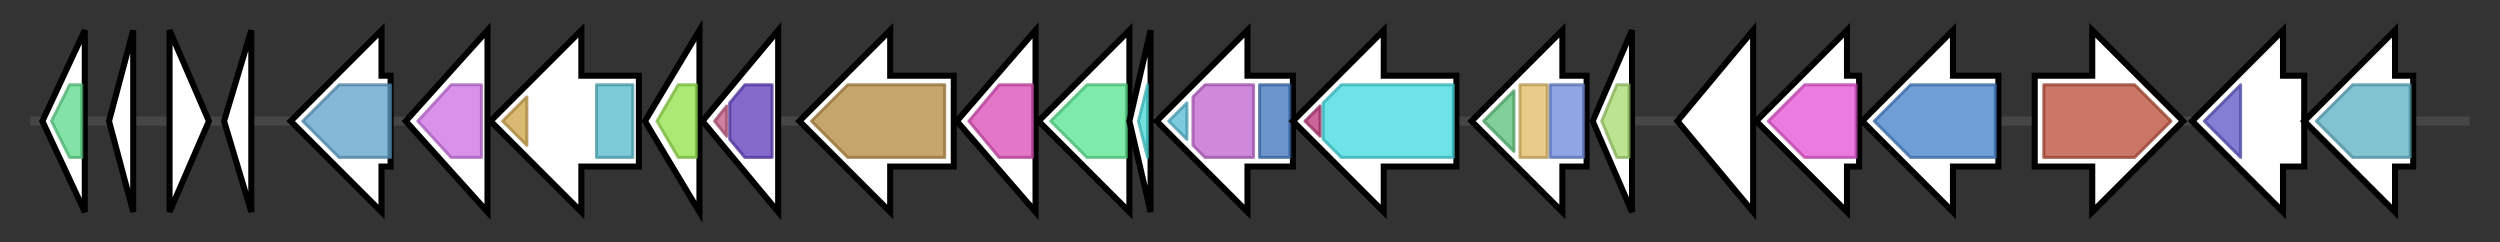 <svg version="1.1" baseProfile="full" xmlns="http://www.w3.org/2000/svg" width="825.667" height="80">
	<rect width="100%" height="100%" fill="#333333" stroke="none"/>
	<g>
		<line x1="10" y1="40.0" x2="815.667" y2="40.0" style="stroke:rgb(70,70,70); stroke-width:3 "/>
		<g>
			<title> (ctg1_330)</title>
			<polygon class=" (ctg1_330)" points="14,40 28,10 28,70" fill="rgb(255,255,255)" fill-opacity="1.0" stroke="rgb(0,0,0)" stroke-width="2"  />
			<g>
				<title>DUF5082 (PF16888)
"Domain of unknown function (DUF5082)"</title>
				<polygon class="PF16888" points="17,40 23,28 27,28 27,52 23,52 17,40" stroke-linejoin="round" width="10" height="24" fill="rgb(90,217,137)" stroke="rgb(72,173,109)" stroke-width="1" opacity="0.75" />
			</g>
		</g>
		<g>
			<title> (ctg1_331)</title>
			<polygon class=" (ctg1_331)" points="36,40 44,10 44,70" fill="rgb(255,255,255)" fill-opacity="1.0" stroke="rgb(0,0,0)" stroke-width="2"  />
		</g>
		<g>
			<title> (ctg1_332)</title>
			<polygon class=" (ctg1_332)" points="56,10 69,40 56,70" fill="rgb(255,255,255)" fill-opacity="1.0" stroke="rgb(0,0,0)" stroke-width="2"  />
		</g>
		<g>
			<title> (ctg1_333)</title>
			<polygon class=" (ctg1_333)" points="74,40 83,10 83,70" fill="rgb(255,255,255)" fill-opacity="1.0" stroke="rgb(0,0,0)" stroke-width="2"  />
		</g>
		<g>
			<title> (ctg1_334)</title>
			<polygon class=" (ctg1_334)" points="129,25 126,25 126,10 96,40 126,70 126,55 129,55" fill="rgb(255,255,255)" fill-opacity="1.0" stroke="rgb(0,0,0)" stroke-width="2"  />
			<g>
				<title>Beta-lactamase (PF00144)
"Beta-lactamase"</title>
				<polygon class="PF00144" points="100,40 112,28 129,28 129,52 112,52" stroke-linejoin="round" width="33" height="24" fill="rgb(92,159,200)" stroke="rgb(73,127,160)" stroke-width="1" opacity="0.75" />
			</g>
		</g>
		<g>
			<title> (ctg1_335)</title>
			<polygon class=" (ctg1_335)" points="134,40 161,10 161,70" fill="rgb(255,255,255)" fill-opacity="1.0" stroke="rgb(0,0,0)" stroke-width="2"  />
			<g>
				<title>NAD_synthase (PF02540)
"NAD synthase"</title>
				<polygon class="PF02540" points="138,40 149,28 159,28 159,52 149,52" stroke-linejoin="round" width="24" height="24" fill="rgb(204,109,227)" stroke="rgb(163,87,181)" stroke-width="1" opacity="0.75" />
			</g>
		</g>
		<g>
			<title> (ctg1_336)</title>
			<polygon class=" (ctg1_336)" points="211,25 192,25 192,10 162,40 192,70 192,55 211,55" fill="rgb(255,255,255)" fill-opacity="1.0" stroke="rgb(0,0,0)" stroke-width="2"  />
			<g>
				<title>NAPRTase_C (PF17956)
"Nicotinate phosphoribosyltransferase C-terminal domain"</title>
				<polygon class="PF17956" points="166,40 174,32 174,48" stroke-linejoin="round" width="11" height="24" fill="rgb(205,162,68)" stroke="rgb(164,129,54)" stroke-width="1" opacity="0.75" />
			</g>
			<g>
				<title>NAPRTase_N (PF17767)
"Nicotinate phosphoribosyltransferase (NAPRTase) N-terminal domain"</title>
				<rect class="PF17767" x="197" y="28" stroke-linejoin="round" width="12" height="24" fill="rgb(82,185,201)" stroke="rgb(65,147,160)" stroke-width="1" opacity="0.75" />
			</g>
		</g>
		<g>
			<title> (ctg1_337)</title>
			<polygon class=" (ctg1_337)" points="213,40 231,10 231,70" fill="rgb(255,255,255)" fill-opacity="1.0" stroke="rgb(0,0,0)" stroke-width="2"  />
			<g>
				<title>Isochorismatase (PF00857)
"Isochorismatase family"</title>
				<polygon class="PF00857" points="217,40 224,28 230,28 230,52 224,52" stroke-linejoin="round" width="17" height="24" fill="rgb(144,224,70)" stroke="rgb(115,179,56)" stroke-width="1" opacity="0.75" />
			</g>
		</g>
		<g>
			<title> (ctg1_338)</title>
			<polygon class=" (ctg1_338)" points="232,40 257,10 257,70" fill="rgb(255,255,255)" fill-opacity="1.0" stroke="rgb(0,0,0)" stroke-width="2"  />
			<g>
				<title>AraR_C (PF19368)
"AraR C-terminal winged HTH domain"</title>
				<polygon class="PF19368" points="236,40 240,35 240,45" stroke-linejoin="round" width="8" height="24" fill="rgb(190,84,128)" stroke="rgb(152,67,102)" stroke-width="1" opacity="0.75" />
			</g>
			<g>
				<title>NUDIX (PF00293)
"NUDIX domain"</title>
				<polygon class="PF00293" points="241,34 246,28 255,28 255,52 246,52 241,46" stroke-linejoin="round" width="14" height="24" fill="rgb(92,56,187)" stroke="rgb(73,44,149)" stroke-width="1" opacity="0.75" />
			</g>
		</g>
		<g>
			<title> (ctg1_339)</title>
			<polygon class=" (ctg1_339)" points="315,25 294,25 294,10 264,40 294,70 294,55 315,55" fill="rgb(255,255,255)" fill-opacity="1.0" stroke="rgb(0,0,0)" stroke-width="2"  />
			<g>
				<title>Carboxyl_trans (PF01039)
"Carboxyl transferase domain"</title>
				<polygon class="PF01039" points="268,40 280,28 312,28 312,52 280,52" stroke-linejoin="round" width="48" height="24" fill="rgb(180,136,60)" stroke="rgb(144,108,48)" stroke-width="1" opacity="0.75" />
			</g>
		</g>
		<g>
			<title> (ctg1_340)</title>
			<polygon class=" (ctg1_340)" points="316,40 342,10 342,70" fill="rgb(255,255,255)" fill-opacity="1.0" stroke="rgb(0,0,0)" stroke-width="2"  />
			<g>
				<title>ECH_1 (PF00378)
"Enoyl-CoA hydratase/isomerase"</title>
				<polygon class="PF00378" points="320,40 330,28 341,28 341,52 330,52" stroke-linejoin="round" width="25" height="24" fill="rgb(218,72,181)" stroke="rgb(174,57,144)" stroke-width="1" opacity="0.75" />
			</g>
		</g>
		<g>
			<title> (ctg1_341)</title>
			<polygon class=" (ctg1_341)" points="373,25 373,25 373,10 343,40 373,70 373,55 373,55" fill="rgb(255,255,255)" fill-opacity="1.0" stroke="rgb(0,0,0)" stroke-width="2"  />
			<g>
				<title>HMGL-like (PF00682)
"HMGL-like"</title>
				<polygon class="PF00682" points="347,40 359,28 372,28 372,52 359,52" stroke-linejoin="round" width="27" height="24" fill="rgb(84,228,141)" stroke="rgb(67,182,112)" stroke-width="1" opacity="0.75" />
			</g>
		</g>
		<g>
			<title> (ctg1_342)</title>
			<polygon class=" (ctg1_342)" points="373,40 380,10 380,70" fill="rgb(255,255,255)" fill-opacity="1.0" stroke="rgb(0,0,0)" stroke-width="2"  />
			<g>
				<title>Biotin_lipoyl (PF00364)
"Biotin-requiring enzyme"</title>
				<polygon class="PF00364" points="376,40 379,28 379,28 379,52 379,52" stroke-linejoin="round" width="6" height="24" fill="rgb(67,214,213)" stroke="rgb(53,171,170)" stroke-width="1" opacity="0.75" />
			</g>
		</g>
		<g>
			<title> (ctg1_343)</title>
			<polygon class=" (ctg1_343)" points="427,25 412,25 412,10 382,40 412,70 412,55 427,55" fill="rgb(255,255,255)" fill-opacity="1.0" stroke="rgb(0,0,0)" stroke-width="2"  />
			<g>
				<title>Biotin_carb_C (PF02785)
"Biotin carboxylase C-terminal domain"</title>
				<polygon class="PF02785" points="386,40 392,34 392,46" stroke-linejoin="round" width="10" height="24" fill="rgb(82,186,211)" stroke="rgb(65,148,168)" stroke-width="1" opacity="0.75" />
			</g>
			<g>
				<title>CPSase_L_D2 (PF02786)
"Carbamoyl-phosphate synthase L chain, ATP binding domain"</title>
				<polygon class="PF02786" points="394,32 398,28 414,28 414,52 398,52 394,48" stroke-linejoin="round" width="20" height="24" fill="rgb(190,97,205)" stroke="rgb(151,77,164)" stroke-width="1" opacity="0.75" />
			</g>
			<g>
				<title>Biotin_carb_N (PF00289)
"Biotin carboxylase, N-terminal domain"</title>
				<rect class="PF00289" x="416" y="28" stroke-linejoin="round" width="10" height="24" fill="rgb(59,114,187)" stroke="rgb(47,91,149)" stroke-width="1" opacity="0.75" />
			</g>
		</g>
		<g>
			<title> (ctg1_344)</title>
			<polygon class=" (ctg1_344)" points="481,25 457,25 457,10 427,40 457,70 457,55 481,55" fill="rgb(255,255,255)" fill-opacity="1.0" stroke="rgb(0,0,0)" stroke-width="2"  />
			<g>
				<title>AMP-binding_C (PF13193)
"AMP-binding enzyme C-terminal domain"</title>
				<polygon class="PF13193" points="431,40 436,35 436,45" stroke-linejoin="round" width="7" height="24" fill="rgb(182,50,118)" stroke="rgb(145,39,94)" stroke-width="1" opacity="0.75" />
			</g>
			<g>
				<title>AMP-binding (PF00501)
"AMP-binding enzyme"</title>
				<polygon class="PF00501" points="437,34 443,28 480,28 480,52 443,52 437,46" stroke-linejoin="round" width="43" height="24" fill="rgb(60,217,223)" stroke="rgb(48,173,178)" stroke-width="1" opacity="0.75" />
			</g>
		</g>
		<g>
			<title> (ctg1_345)</title>
			<polygon class=" (ctg1_345)" points="524,25 516,25 516,10 486,40 516,70 516,55 524,55" fill="rgb(255,255,255)" fill-opacity="1.0" stroke="rgb(0,0,0)" stroke-width="2"  />
			<g>
				<title>Acyl-CoA_dh_1 (PF00441)
"Acyl-CoA dehydrogenase, C-terminal domain"</title>
				<polygon class="PF00441" points="490,40 500,30 500,50" stroke-linejoin="round" width="14" height="24" fill="rgb(85,191,117)" stroke="rgb(68,152,93)" stroke-width="1" opacity="0.75" />
			</g>
			<g>
				<title>Acyl-CoA_dh_M (PF02770)
"Acyl-CoA dehydrogenase, middle domain"</title>
				<polygon class="PF02770" points="502,28 502,28 511,28 511,52 502,52 502,52" stroke-linejoin="round" width="9" height="24" fill="rgb(225,186,97)" stroke="rgb(180,148,77)" stroke-width="1" opacity="0.75" />
			</g>
			<g>
				<title>Acyl-CoA_dh_N (PF02771)
"Acyl-CoA dehydrogenase, N-terminal domain"</title>
				<rect class="PF02771" x="512" y="28" stroke-linejoin="round" width="11" height="24" fill="rgb(105,135,218)" stroke="rgb(84,108,174)" stroke-width="1" opacity="0.75" />
			</g>
		</g>
		<g>
			<title> (ctg1_346)</title>
			<polygon class=" (ctg1_346)" points="526,40 539,10 539,70" fill="rgb(255,255,255)" fill-opacity="1.0" stroke="rgb(0,0,0)" stroke-width="2"  />
			<g>
				<title>TetR_C_24 (PF17932)
"Tetracyclin repressor-like, C-terminal domain"</title>
				<polygon class="PF17932" points="529,40 534,28 538,28 538,52 534,52" stroke-linejoin="round" width="10" height="24" fill="rgb(165,217,107)" stroke="rgb(132,173,85)" stroke-width="1" opacity="0.75" />
			</g>
		</g>
		<g>
			<title> (ctg1_347)</title>
			<polygon class=" (ctg1_347)" points="554,40 579,10 579,70" fill="rgb(255,255,255)" fill-opacity="1.0" stroke="rgb(0,0,0)" stroke-width="2"  />
		</g>
		<g>
			<title> (ctg1_348)</title>
			<polygon class=" (ctg1_348)" points="614,25 610,25 610,10 580,40 610,70 610,55 614,55" fill="rgb(255,255,255)" fill-opacity="1.0" stroke="rgb(0,0,0)" stroke-width="2"  />
			<g>
				<title>Cyt_bd_oxida_II (PF02322)
"Cytochrome bd terminal oxidase subunit II"</title>
				<polygon class="PF02322" points="584,40 596,28 613,28 613,52 596,52" stroke-linejoin="round" width="32" height="24" fill="rgb(228,79,211)" stroke="rgb(182,63,168)" stroke-width="1" opacity="0.75" />
			</g>
		</g>
		<g>
			<title> (ctg1_349)</title>
			<polygon class=" (ctg1_349)" points="660,25 645,25 645,10 615,40 645,70 645,55 660,55" fill="rgb(255,255,255)" fill-opacity="1.0" stroke="rgb(0,0,0)" stroke-width="2"  />
			<g>
				<title>Cyt_bd_oxida_I (PF01654)
"Cytochrome bd terminal oxidase subunit I"</title>
				<polygon class="PF01654" points="619,40 631,28 659,28 659,52 631,52" stroke-linejoin="round" width="42" height="24" fill="rgb(64,127,201)" stroke="rgb(51,101,160)" stroke-width="1" opacity="0.75" />
			</g>
		</g>
		<g>
			<title> (ctg1_350)</title>
			<polygon class=" (ctg1_350)" points="672,25 691,25 691,10 721,40 691,70 691,55 672,55" fill="rgb(255,255,255)" fill-opacity="1.0" stroke="rgb(0,0,0)" stroke-width="2"  />
			<g>
				<title>Amino_oxidase (PF01593)
"Flavin containing amine oxidoreductase"</title>
				<polygon class="PF01593" points="675,28 705,28 717,40 705,52 675,52" stroke-linejoin="round" width="44" height="24" fill="rgb(184,74,52)" stroke="rgb(147,59,41)" stroke-width="1" opacity="0.75" />
			</g>
		</g>
		<g>
			<title> (ctg1_351)</title>
			<polygon class=" (ctg1_351)" points="761,25 754,25 754,10 724,40 754,70 754,55 761,55" fill="rgb(255,255,255)" fill-opacity="1.0" stroke="rgb(0,0,0)" stroke-width="2"  />
			<g>
				<title>Spore_GerAC (PF05504)
"Spore germination B3/ GerAC like, C-terminal"</title>
				<polygon class="PF05504" points="728,40 740,28 740,28 740,52 740,52" stroke-linejoin="round" width="16" height="24" fill="rgb(90,84,197)" stroke="rgb(71,67,157)" stroke-width="1" opacity="0.75" />
			</g>
		</g>
		<g>
			<title> (ctg1_352)</title>
			<polygon class=" (ctg1_352)" points="797,25 791,25 791,10 761,40 791,70 791,55 797,55" fill="rgb(255,255,255)" fill-opacity="1.0" stroke="rgb(0,0,0)" stroke-width="2"  />
			<g>
				<title>Spore_permease (PF03845)
"Spore germination protein"</title>
				<polygon class="PF03845" points="765,40 777,28 796,28 796,52 777,52" stroke-linejoin="round" width="32" height="24" fill="rgb(89,176,194)" stroke="rgb(71,140,155)" stroke-width="1" opacity="0.75" />
			</g>
		</g>
	</g>
</svg>
